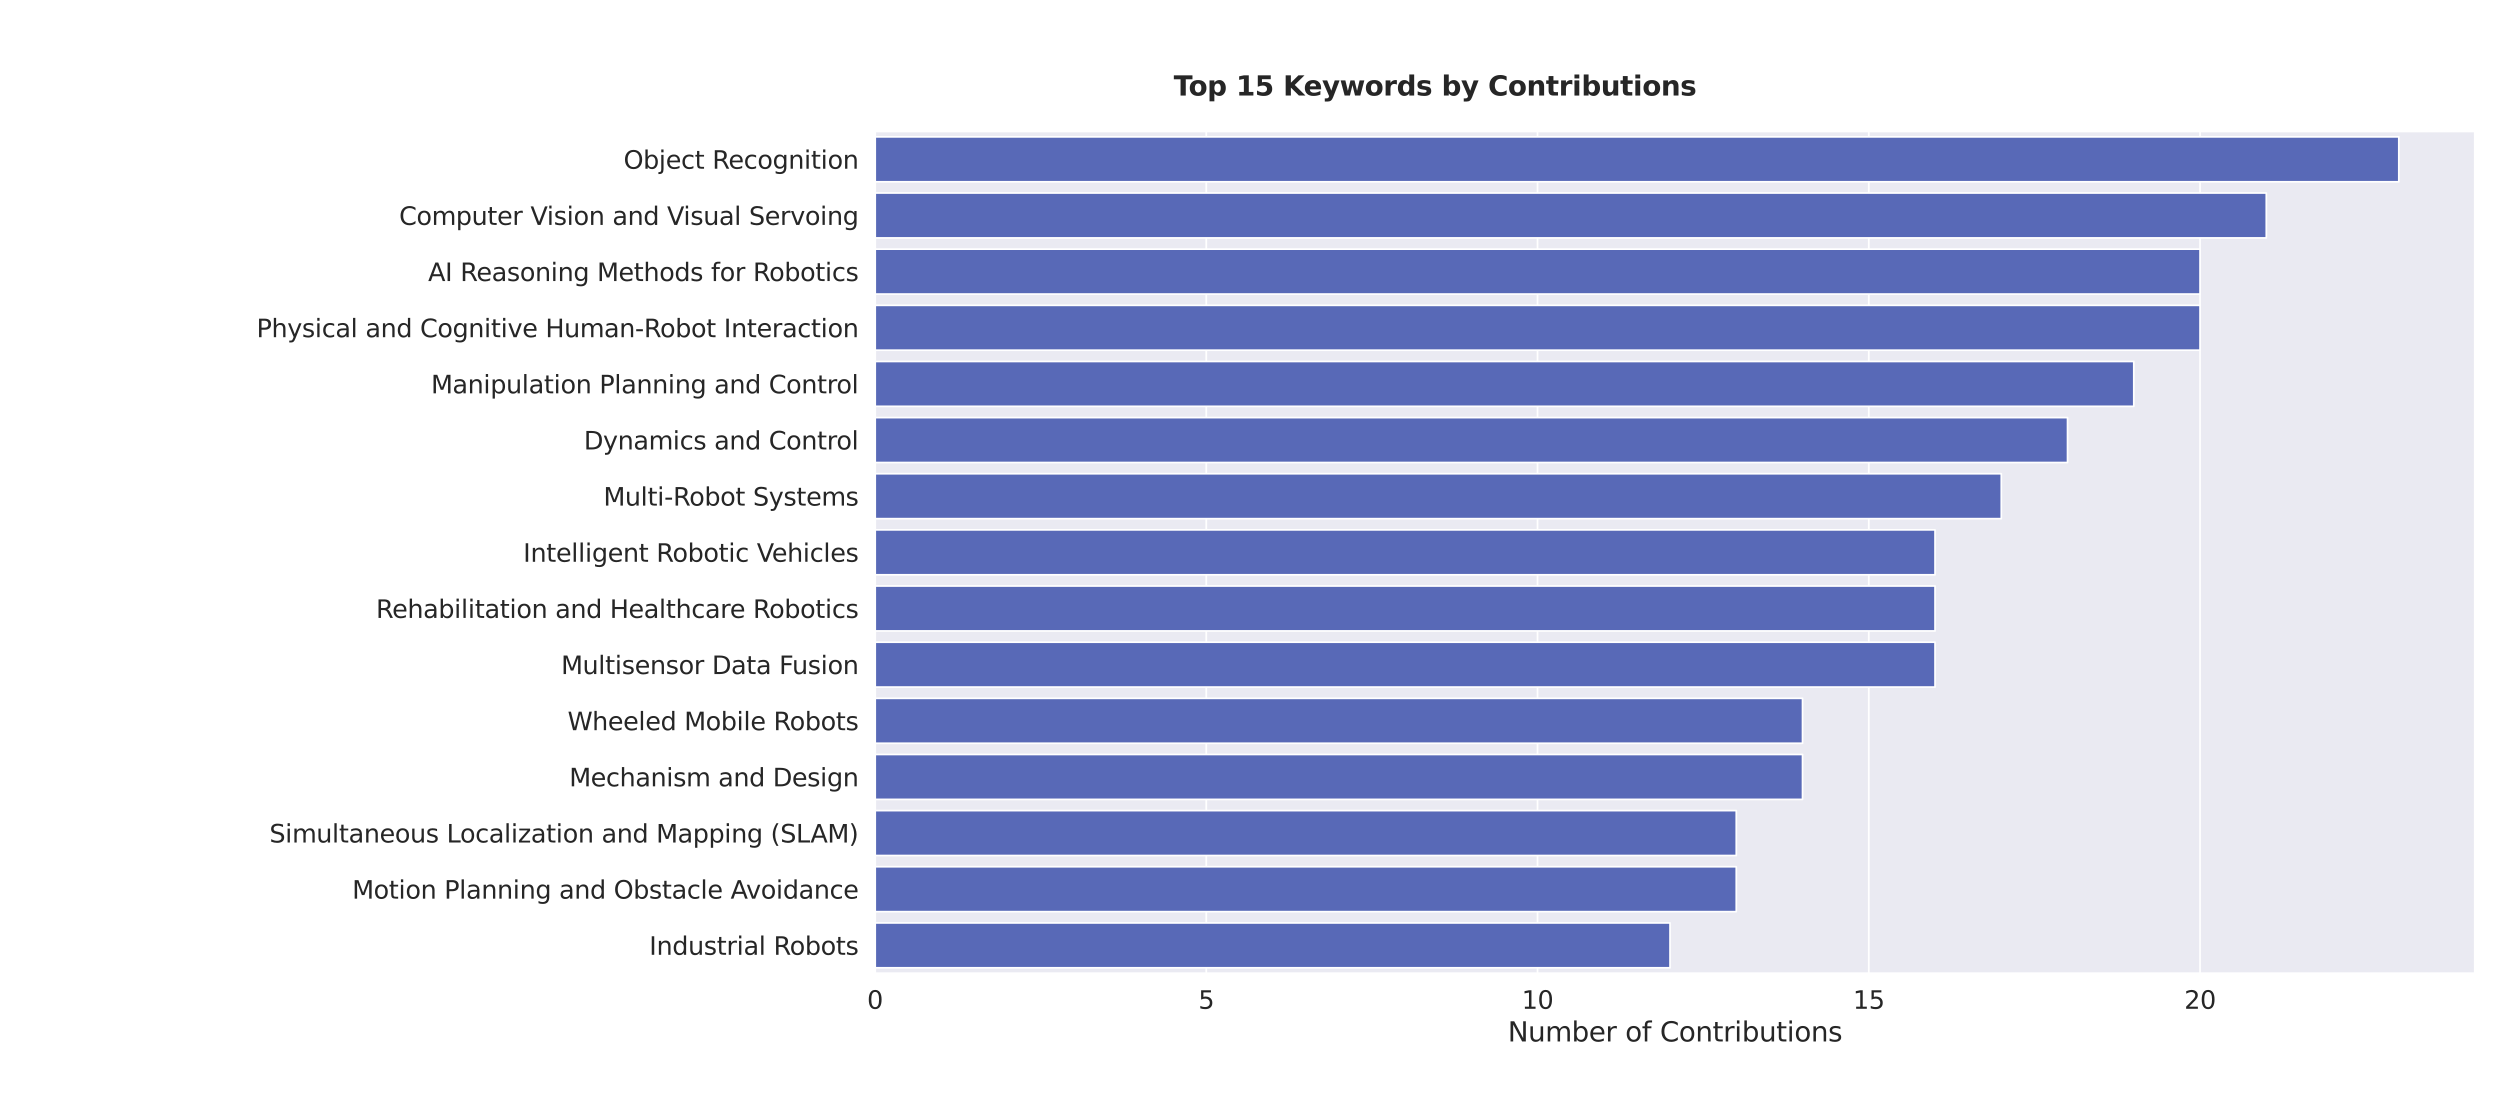 <?xml version="1.0" encoding="utf-8" standalone="no"?>
<!DOCTYPE svg PUBLIC "-//W3C//DTD SVG 1.1//EN"
  "http://www.w3.org/Graphics/SVG/1.1/DTD/svg11.dtd">
<svg xmlns:xlink="http://www.w3.org/1999/xlink" width="1440pt" height="630pt" viewBox="0 0 1440 630" xmlns="http://www.w3.org/2000/svg" version="1.1">
 <defs>
  <style type="text/css">*{stroke-linejoin: round; stroke-linecap: butt}</style>
 </defs>
 <g id="figure_1">
  <g id="patch_1">
   <path d="M 0 630 
L 1440 630 
L 1440 0 
L 0 0 
z
" style="fill: #ffffff"/>
  </g>
  <g id="axes_1">
   <g id="patch_2">
    <path d="M 504 560.7 
L 1425.6 560.7 
L 1425.6 75.6 
L 504 75.6 
z
" style="fill: #eaeaf2"/>
   </g>
   <g id="matplotlib.axis_1">
    <g id="xtick_1">
     <g id="line2d_1">
      <path d="M 504 560.7 
L 504 75.6 
" clip-path="url(#pf24ef006dd)" style="fill: none; stroke: #ffffff; stroke-linecap: round"/>
     </g>
     <g id="text_1">
      <!-- 0 -->
      <g style="fill: #262626" transform="translate(499.451 581.066) scale(0.143 -0.143)">
       <defs>
        <path id="DejaVuSans-30" d="M 2034 4250 
Q 1547 4250 1301 3770 
Q 1056 3291 1056 2328 
Q 1056 1369 1301 889 
Q 1547 409 2034 409 
Q 2525 409 2770 889 
Q 3016 1369 3016 2328 
Q 3016 3291 2770 3770 
Q 2525 4250 2034 4250 
z
M 2034 4750 
Q 2819 4750 3233 4129 
Q 3647 3509 3647 2328 
Q 3647 1150 3233 529 
Q 2819 -91 2034 -91 
Q 1250 -91 836 529 
Q 422 1150 422 2328 
Q 422 3509 836 4129 
Q 1250 4750 2034 4750 
z
" transform="scale(0.016)"/>
       </defs>
       <use xlink:href="#DejaVuSans-30"/>
      </g>
     </g>
    </g>
    <g id="xtick_2">
     <g id="line2d_2">
      <path d="M 694.807 560.7 
L 694.807 75.6 
" clip-path="url(#pf24ef006dd)" style="fill: none; stroke: #ffffff; stroke-linecap: round"/>
     </g>
     <g id="text_2">
      <!-- 5 -->
      <g style="fill: #262626" transform="translate(690.258 581.066) scale(0.143 -0.143)">
       <defs>
        <path id="DejaVuSans-35" d="M 691 4666 
L 3169 4666 
L 3169 4134 
L 1269 4134 
L 1269 2991 
Q 1406 3038 1543 3061 
Q 1681 3084 1819 3084 
Q 2600 3084 3056 2656 
Q 3513 2228 3513 1497 
Q 3513 744 3044 326 
Q 2575 -91 1722 -91 
Q 1428 -91 1123 -41 
Q 819 9 494 109 
L 494 744 
Q 775 591 1075 516 
Q 1375 441 1709 441 
Q 2250 441 2565 725 
Q 2881 1009 2881 1497 
Q 2881 1984 2565 2268 
Q 2250 2553 1709 2553 
Q 1456 2553 1204 2497 
Q 953 2441 691 2322 
L 691 4666 
z
" transform="scale(0.016)"/>
       </defs>
       <use xlink:href="#DejaVuSans-35"/>
      </g>
     </g>
    </g>
    <g id="xtick_3">
     <g id="line2d_3">
      <path d="M 885.615 560.7 
L 885.615 75.6 
" clip-path="url(#pf24ef006dd)" style="fill: none; stroke: #ffffff; stroke-linecap: round"/>
     </g>
     <g id="text_3">
      <!-- 10 -->
      <g style="fill: #262626" transform="translate(876.517 581.066) scale(0.143 -0.143)">
       <defs>
        <path id="DejaVuSans-31" d="M 794 531 
L 1825 531 
L 1825 4091 
L 703 3866 
L 703 4441 
L 1819 4666 
L 2450 4666 
L 2450 531 
L 3481 531 
L 3481 0 
L 794 0 
L 794 531 
z
" transform="scale(0.016)"/>
       </defs>
       <use xlink:href="#DejaVuSans-31"/>
       <use xlink:href="#DejaVuSans-30" x="63.623"/>
      </g>
     </g>
    </g>
    <g id="xtick_4">
     <g id="line2d_4">
      <path d="M 1076.422 560.7 
L 1076.422 75.6 
" clip-path="url(#pf24ef006dd)" style="fill: none; stroke: #ffffff; stroke-linecap: round"/>
     </g>
     <g id="text_4">
      <!-- 15 -->
      <g style="fill: #262626" transform="translate(1067.324 581.066) scale(0.143 -0.143)">
       <use xlink:href="#DejaVuSans-31"/>
       <use xlink:href="#DejaVuSans-35" x="63.623"/>
      </g>
     </g>
    </g>
    <g id="xtick_5">
     <g id="line2d_5">
      <path d="M 1267.23 560.7 
L 1267.23 75.6 
" clip-path="url(#pf24ef006dd)" style="fill: none; stroke: #ffffff; stroke-linecap: round"/>
     </g>
     <g id="text_5">
      <!-- 20 -->
      <g style="fill: #262626" transform="translate(1258.131 581.066) scale(0.143 -0.143)">
       <defs>
        <path id="DejaVuSans-32" d="M 1228 531 
L 3431 531 
L 3431 0 
L 469 0 
L 469 531 
Q 828 903 1448 1529 
Q 2069 2156 2228 2338 
Q 2531 2678 2651 2914 
Q 2772 3150 2772 3378 
Q 2772 3750 2511 3984 
Q 2250 4219 1831 4219 
Q 1534 4219 1204 4116 
Q 875 4013 500 3803 
L 500 4441 
Q 881 4594 1212 4672 
Q 1544 4750 1819 4750 
Q 2544 4750 2975 4387 
Q 3406 4025 3406 3419 
Q 3406 3131 3298 2873 
Q 3191 2616 2906 2266 
Q 2828 2175 2409 1742 
Q 1991 1309 1228 531 
z
" transform="scale(0.016)"/>
       </defs>
       <use xlink:href="#DejaVuSans-32"/>
       <use xlink:href="#DejaVuSans-30" x="63.623"/>
      </g>
     </g>
    </g>
    <g id="text_6">
     <!-- Number of Contributions -->
     <g style="fill: #262626" transform="translate(868.497 599.893) scale(0.156 -0.156)">
      <defs>
       <path id="DejaVuSans-4e" d="M 628 4666 
L 1478 4666 
L 3547 763 
L 3547 4666 
L 4159 4666 
L 4159 0 
L 3309 0 
L 1241 3903 
L 1241 0 
L 628 0 
L 628 4666 
z
" transform="scale(0.016)"/>
       <path id="DejaVuSans-75" d="M 544 1381 
L 544 3500 
L 1119 3500 
L 1119 1403 
Q 1119 906 1312 657 
Q 1506 409 1894 409 
Q 2359 409 2629 706 
Q 2900 1003 2900 1516 
L 2900 3500 
L 3475 3500 
L 3475 0 
L 2900 0 
L 2900 538 
Q 2691 219 2414 64 
Q 2138 -91 1772 -91 
Q 1169 -91 856 284 
Q 544 659 544 1381 
z
M 1991 3584 
L 1991 3584 
z
" transform="scale(0.016)"/>
       <path id="DejaVuSans-6d" d="M 3328 2828 
Q 3544 3216 3844 3400 
Q 4144 3584 4550 3584 
Q 5097 3584 5394 3201 
Q 5691 2819 5691 2113 
L 5691 0 
L 5113 0 
L 5113 2094 
Q 5113 2597 4934 2840 
Q 4756 3084 4391 3084 
Q 3944 3084 3684 2787 
Q 3425 2491 3425 1978 
L 3425 0 
L 2847 0 
L 2847 2094 
Q 2847 2600 2669 2842 
Q 2491 3084 2119 3084 
Q 1678 3084 1418 2786 
Q 1159 2488 1159 1978 
L 1159 0 
L 581 0 
L 581 3500 
L 1159 3500 
L 1159 2956 
Q 1356 3278 1631 3431 
Q 1906 3584 2284 3584 
Q 2666 3584 2933 3390 
Q 3200 3197 3328 2828 
z
" transform="scale(0.016)"/>
       <path id="DejaVuSans-62" d="M 3116 1747 
Q 3116 2381 2855 2742 
Q 2594 3103 2138 3103 
Q 1681 3103 1420 2742 
Q 1159 2381 1159 1747 
Q 1159 1113 1420 752 
Q 1681 391 2138 391 
Q 2594 391 2855 752 
Q 3116 1113 3116 1747 
z
M 1159 2969 
Q 1341 3281 1617 3432 
Q 1894 3584 2278 3584 
Q 2916 3584 3314 3078 
Q 3713 2572 3713 1747 
Q 3713 922 3314 415 
Q 2916 -91 2278 -91 
Q 1894 -91 1617 61 
Q 1341 213 1159 525 
L 1159 0 
L 581 0 
L 581 4863 
L 1159 4863 
L 1159 2969 
z
" transform="scale(0.016)"/>
       <path id="DejaVuSans-65" d="M 3597 1894 
L 3597 1613 
L 953 1613 
Q 991 1019 1311 708 
Q 1631 397 2203 397 
Q 2534 397 2845 478 
Q 3156 559 3463 722 
L 3463 178 
Q 3153 47 2828 -22 
Q 2503 -91 2169 -91 
Q 1331 -91 842 396 
Q 353 884 353 1716 
Q 353 2575 817 3079 
Q 1281 3584 2069 3584 
Q 2775 3584 3186 3129 
Q 3597 2675 3597 1894 
z
M 3022 2063 
Q 3016 2534 2758 2815 
Q 2500 3097 2075 3097 
Q 1594 3097 1305 2825 
Q 1016 2553 972 2059 
L 3022 2063 
z
" transform="scale(0.016)"/>
       <path id="DejaVuSans-72" d="M 2631 2963 
Q 2534 3019 2420 3045 
Q 2306 3072 2169 3072 
Q 1681 3072 1420 2755 
Q 1159 2438 1159 1844 
L 1159 0 
L 581 0 
L 581 3500 
L 1159 3500 
L 1159 2956 
Q 1341 3275 1631 3429 
Q 1922 3584 2338 3584 
Q 2397 3584 2469 3576 
Q 2541 3569 2628 3553 
L 2631 2963 
z
" transform="scale(0.016)"/>
       <path id="DejaVuSans-20" transform="scale(0.016)"/>
       <path id="DejaVuSans-6f" d="M 1959 3097 
Q 1497 3097 1228 2736 
Q 959 2375 959 1747 
Q 959 1119 1226 758 
Q 1494 397 1959 397 
Q 2419 397 2687 759 
Q 2956 1122 2956 1747 
Q 2956 2369 2687 2733 
Q 2419 3097 1959 3097 
z
M 1959 3584 
Q 2709 3584 3137 3096 
Q 3566 2609 3566 1747 
Q 3566 888 3137 398 
Q 2709 -91 1959 -91 
Q 1206 -91 779 398 
Q 353 888 353 1747 
Q 353 2609 779 3096 
Q 1206 3584 1959 3584 
z
" transform="scale(0.016)"/>
       <path id="DejaVuSans-66" d="M 2375 4863 
L 2375 4384 
L 1825 4384 
Q 1516 4384 1395 4259 
Q 1275 4134 1275 3809 
L 1275 3500 
L 2222 3500 
L 2222 3053 
L 1275 3053 
L 1275 0 
L 697 0 
L 697 3053 
L 147 3053 
L 147 3500 
L 697 3500 
L 697 3744 
Q 697 4328 969 4595 
Q 1241 4863 1831 4863 
L 2375 4863 
z
" transform="scale(0.016)"/>
       <path id="DejaVuSans-43" d="M 4122 4306 
L 4122 3641 
Q 3803 3938 3442 4084 
Q 3081 4231 2675 4231 
Q 1875 4231 1450 3742 
Q 1025 3253 1025 2328 
Q 1025 1406 1450 917 
Q 1875 428 2675 428 
Q 3081 428 3442 575 
Q 3803 722 4122 1019 
L 4122 359 
Q 3791 134 3420 21 
Q 3050 -91 2638 -91 
Q 1578 -91 968 557 
Q 359 1206 359 2328 
Q 359 3453 968 4101 
Q 1578 4750 2638 4750 
Q 3056 4750 3426 4639 
Q 3797 4528 4122 4306 
z
" transform="scale(0.016)"/>
       <path id="DejaVuSans-6e" d="M 3513 2113 
L 3513 0 
L 2938 0 
L 2938 2094 
Q 2938 2591 2744 2837 
Q 2550 3084 2163 3084 
Q 1697 3084 1428 2787 
Q 1159 2491 1159 1978 
L 1159 0 
L 581 0 
L 581 3500 
L 1159 3500 
L 1159 2956 
Q 1366 3272 1645 3428 
Q 1925 3584 2291 3584 
Q 2894 3584 3203 3211 
Q 3513 2838 3513 2113 
z
" transform="scale(0.016)"/>
       <path id="DejaVuSans-74" d="M 1172 4494 
L 1172 3500 
L 2356 3500 
L 2356 3053 
L 1172 3053 
L 1172 1153 
Q 1172 725 1289 603 
Q 1406 481 1766 481 
L 2356 481 
L 2356 0 
L 1766 0 
Q 1100 0 847 248 
Q 594 497 594 1153 
L 594 3053 
L 172 3053 
L 172 3500 
L 594 3500 
L 594 4494 
L 1172 4494 
z
" transform="scale(0.016)"/>
       <path id="DejaVuSans-69" d="M 603 3500 
L 1178 3500 
L 1178 0 
L 603 0 
L 603 3500 
z
M 603 4863 
L 1178 4863 
L 1178 4134 
L 603 4134 
L 603 4863 
z
" transform="scale(0.016)"/>
       <path id="DejaVuSans-73" d="M 2834 3397 
L 2834 2853 
Q 2591 2978 2328 3040 
Q 2066 3103 1784 3103 
Q 1356 3103 1142 2972 
Q 928 2841 928 2578 
Q 928 2378 1081 2264 
Q 1234 2150 1697 2047 
L 1894 2003 
Q 2506 1872 2764 1633 
Q 3022 1394 3022 966 
Q 3022 478 2636 193 
Q 2250 -91 1575 -91 
Q 1294 -91 989 -36 
Q 684 19 347 128 
L 347 722 
Q 666 556 975 473 
Q 1284 391 1588 391 
Q 1994 391 2212 530 
Q 2431 669 2431 922 
Q 2431 1156 2273 1281 
Q 2116 1406 1581 1522 
L 1381 1569 
Q 847 1681 609 1914 
Q 372 2147 372 2553 
Q 372 3047 722 3315 
Q 1072 3584 1716 3584 
Q 2034 3584 2315 3537 
Q 2597 3491 2834 3397 
z
" transform="scale(0.016)"/>
      </defs>
      <use xlink:href="#DejaVuSans-4e"/>
      <use xlink:href="#DejaVuSans-75" x="74.805"/>
      <use xlink:href="#DejaVuSans-6d" x="138.184"/>
      <use xlink:href="#DejaVuSans-62" x="235.596"/>
      <use xlink:href="#DejaVuSans-65" x="299.072"/>
      <use xlink:href="#DejaVuSans-72" x="360.596"/>
      <use xlink:href="#DejaVuSans-20" x="401.709"/>
      <use xlink:href="#DejaVuSans-6f" x="433.496"/>
      <use xlink:href="#DejaVuSans-66" x="494.678"/>
      <use xlink:href="#DejaVuSans-20" x="529.883"/>
      <use xlink:href="#DejaVuSans-43" x="561.67"/>
      <use xlink:href="#DejaVuSans-6f" x="631.494"/>
      <use xlink:href="#DejaVuSans-6e" x="692.676"/>
      <use xlink:href="#DejaVuSans-74" x="756.055"/>
      <use xlink:href="#DejaVuSans-72" x="795.264"/>
      <use xlink:href="#DejaVuSans-69" x="836.377"/>
      <use xlink:href="#DejaVuSans-62" x="864.16"/>
      <use xlink:href="#DejaVuSans-75" x="927.637"/>
      <use xlink:href="#DejaVuSans-74" x="991.016"/>
      <use xlink:href="#DejaVuSans-69" x="1030.225"/>
      <use xlink:href="#DejaVuSans-6f" x="1058.008"/>
      <use xlink:href="#DejaVuSans-6e" x="1119.189"/>
      <use xlink:href="#DejaVuSans-73" x="1182.568"/>
     </g>
    </g>
   </g>
   <g id="matplotlib.axis_2">
    <g id="ytick_1">
     <g id="text_7">
      <!-- Object Recognition -->
      <g style="fill: #262626" transform="translate(359.171 97.203) scale(0.143 -0.143)">
       <defs>
        <path id="DejaVuSans-4f" d="M 2522 4238 
Q 1834 4238 1429 3725 
Q 1025 3213 1025 2328 
Q 1025 1447 1429 934 
Q 1834 422 2522 422 
Q 3209 422 3611 934 
Q 4013 1447 4013 2328 
Q 4013 3213 3611 3725 
Q 3209 4238 2522 4238 
z
M 2522 4750 
Q 3503 4750 4090 4092 
Q 4678 3434 4678 2328 
Q 4678 1225 4090 567 
Q 3503 -91 2522 -91 
Q 1538 -91 948 565 
Q 359 1222 359 2328 
Q 359 3434 948 4092 
Q 1538 4750 2522 4750 
z
" transform="scale(0.016)"/>
        <path id="DejaVuSans-6a" d="M 603 3500 
L 1178 3500 
L 1178 -63 
Q 1178 -731 923 -1031 
Q 669 -1331 103 -1331 
L -116 -1331 
L -116 -844 
L 38 -844 
Q 366 -844 484 -692 
Q 603 -541 603 -63 
L 603 3500 
z
M 603 4863 
L 1178 4863 
L 1178 4134 
L 603 4134 
L 603 4863 
z
" transform="scale(0.016)"/>
        <path id="DejaVuSans-63" d="M 3122 3366 
L 3122 2828 
Q 2878 2963 2633 3030 
Q 2388 3097 2138 3097 
Q 1578 3097 1268 2742 
Q 959 2388 959 1747 
Q 959 1106 1268 751 
Q 1578 397 2138 397 
Q 2388 397 2633 464 
Q 2878 531 3122 666 
L 3122 134 
Q 2881 22 2623 -34 
Q 2366 -91 2075 -91 
Q 1284 -91 818 406 
Q 353 903 353 1747 
Q 353 2603 823 3093 
Q 1294 3584 2113 3584 
Q 2378 3584 2631 3529 
Q 2884 3475 3122 3366 
z
" transform="scale(0.016)"/>
        <path id="DejaVuSans-52" d="M 2841 2188 
Q 3044 2119 3236 1894 
Q 3428 1669 3622 1275 
L 4263 0 
L 3584 0 
L 2988 1197 
Q 2756 1666 2539 1819 
Q 2322 1972 1947 1972 
L 1259 1972 
L 1259 0 
L 628 0 
L 628 4666 
L 2053 4666 
Q 2853 4666 3247 4331 
Q 3641 3997 3641 3322 
Q 3641 2881 3436 2590 
Q 3231 2300 2841 2188 
z
M 1259 4147 
L 1259 2491 
L 2053 2491 
Q 2509 2491 2742 2702 
Q 2975 2913 2975 3322 
Q 2975 3731 2742 3939 
Q 2509 4147 2053 4147 
L 1259 4147 
z
" transform="scale(0.016)"/>
        <path id="DejaVuSans-67" d="M 2906 1791 
Q 2906 2416 2648 2759 
Q 2391 3103 1925 3103 
Q 1463 3103 1205 2759 
Q 947 2416 947 1791 
Q 947 1169 1205 825 
Q 1463 481 1925 481 
Q 2391 481 2648 825 
Q 2906 1169 2906 1791 
z
M 3481 434 
Q 3481 -459 3084 -895 
Q 2688 -1331 1869 -1331 
Q 1566 -1331 1297 -1286 
Q 1028 -1241 775 -1147 
L 775 -588 
Q 1028 -725 1275 -790 
Q 1522 -856 1778 -856 
Q 2344 -856 2625 -561 
Q 2906 -266 2906 331 
L 2906 616 
Q 2728 306 2450 153 
Q 2172 0 1784 0 
Q 1141 0 747 490 
Q 353 981 353 1791 
Q 353 2603 747 3093 
Q 1141 3584 1784 3584 
Q 2172 3584 2450 3431 
Q 2728 3278 2906 2969 
L 2906 3500 
L 3481 3500 
L 3481 434 
z
" transform="scale(0.016)"/>
       </defs>
       <use xlink:href="#DejaVuSans-4f"/>
       <use xlink:href="#DejaVuSans-62" x="78.711"/>
       <use xlink:href="#DejaVuSans-6a" x="142.188"/>
       <use xlink:href="#DejaVuSans-65" x="169.971"/>
       <use xlink:href="#DejaVuSans-63" x="231.494"/>
       <use xlink:href="#DejaVuSans-74" x="286.475"/>
       <use xlink:href="#DejaVuSans-20" x="325.684"/>
       <use xlink:href="#DejaVuSans-52" x="357.471"/>
       <use xlink:href="#DejaVuSans-65" x="422.453"/>
       <use xlink:href="#DejaVuSans-63" x="483.977"/>
       <use xlink:href="#DejaVuSans-6f" x="538.957"/>
       <use xlink:href="#DejaVuSans-67" x="600.139"/>
       <use xlink:href="#DejaVuSans-6e" x="663.615"/>
       <use xlink:href="#DejaVuSans-69" x="726.994"/>
       <use xlink:href="#DejaVuSans-74" x="754.777"/>
       <use xlink:href="#DejaVuSans-69" x="793.986"/>
       <use xlink:href="#DejaVuSans-6f" x="821.77"/>
       <use xlink:href="#DejaVuSans-6e" x="882.951"/>
      </g>
     </g>
    </g>
    <g id="ytick_2">
     <g id="text_8">
      <!-- Computer Vision and Visual Servoing -->
      <g style="fill: #262626" transform="translate(229.896 129.543) scale(0.143 -0.143)">
       <defs>
        <path id="DejaVuSans-70" d="M 1159 525 
L 1159 -1331 
L 581 -1331 
L 581 3500 
L 1159 3500 
L 1159 2969 
Q 1341 3281 1617 3432 
Q 1894 3584 2278 3584 
Q 2916 3584 3314 3078 
Q 3713 2572 3713 1747 
Q 3713 922 3314 415 
Q 2916 -91 2278 -91 
Q 1894 -91 1617 61 
Q 1341 213 1159 525 
z
M 3116 1747 
Q 3116 2381 2855 2742 
Q 2594 3103 2138 3103 
Q 1681 3103 1420 2742 
Q 1159 2381 1159 1747 
Q 1159 1113 1420 752 
Q 1681 391 2138 391 
Q 2594 391 2855 752 
Q 3116 1113 3116 1747 
z
" transform="scale(0.016)"/>
        <path id="DejaVuSans-56" d="M 1831 0 
L 50 4666 
L 709 4666 
L 2188 738 
L 3669 4666 
L 4325 4666 
L 2547 0 
L 1831 0 
z
" transform="scale(0.016)"/>
        <path id="DejaVuSans-61" d="M 2194 1759 
Q 1497 1759 1228 1600 
Q 959 1441 959 1056 
Q 959 750 1161 570 
Q 1363 391 1709 391 
Q 2188 391 2477 730 
Q 2766 1069 2766 1631 
L 2766 1759 
L 2194 1759 
z
M 3341 1997 
L 3341 0 
L 2766 0 
L 2766 531 
Q 2569 213 2275 61 
Q 1981 -91 1556 -91 
Q 1019 -91 701 211 
Q 384 513 384 1019 
Q 384 1609 779 1909 
Q 1175 2209 1959 2209 
L 2766 2209 
L 2766 2266 
Q 2766 2663 2505 2880 
Q 2244 3097 1772 3097 
Q 1472 3097 1187 3025 
Q 903 2953 641 2809 
L 641 3341 
Q 956 3463 1253 3523 
Q 1550 3584 1831 3584 
Q 2591 3584 2966 3190 
Q 3341 2797 3341 1997 
z
" transform="scale(0.016)"/>
        <path id="DejaVuSans-64" d="M 2906 2969 
L 2906 4863 
L 3481 4863 
L 3481 0 
L 2906 0 
L 2906 525 
Q 2725 213 2448 61 
Q 2172 -91 1784 -91 
Q 1150 -91 751 415 
Q 353 922 353 1747 
Q 353 2572 751 3078 
Q 1150 3584 1784 3584 
Q 2172 3584 2448 3432 
Q 2725 3281 2906 2969 
z
M 947 1747 
Q 947 1113 1208 752 
Q 1469 391 1925 391 
Q 2381 391 2643 752 
Q 2906 1113 2906 1747 
Q 2906 2381 2643 2742 
Q 2381 3103 1925 3103 
Q 1469 3103 1208 2742 
Q 947 2381 947 1747 
z
" transform="scale(0.016)"/>
        <path id="DejaVuSans-6c" d="M 603 4863 
L 1178 4863 
L 1178 0 
L 603 0 
L 603 4863 
z
" transform="scale(0.016)"/>
        <path id="DejaVuSans-53" d="M 3425 4513 
L 3425 3897 
Q 3066 4069 2747 4153 
Q 2428 4238 2131 4238 
Q 1616 4238 1336 4038 
Q 1056 3838 1056 3469 
Q 1056 3159 1242 3001 
Q 1428 2844 1947 2747 
L 2328 2669 
Q 3034 2534 3370 2195 
Q 3706 1856 3706 1288 
Q 3706 609 3251 259 
Q 2797 -91 1919 -91 
Q 1588 -91 1214 -16 
Q 841 59 441 206 
L 441 856 
Q 825 641 1194 531 
Q 1563 422 1919 422 
Q 2459 422 2753 634 
Q 3047 847 3047 1241 
Q 3047 1584 2836 1778 
Q 2625 1972 2144 2069 
L 1759 2144 
Q 1053 2284 737 2584 
Q 422 2884 422 3419 
Q 422 4038 858 4394 
Q 1294 4750 2059 4750 
Q 2388 4750 2728 4690 
Q 3069 4631 3425 4513 
z
" transform="scale(0.016)"/>
        <path id="DejaVuSans-76" d="M 191 3500 
L 800 3500 
L 1894 563 
L 2988 3500 
L 3597 3500 
L 2284 0 
L 1503 0 
L 191 3500 
z
" transform="scale(0.016)"/>
       </defs>
       <use xlink:href="#DejaVuSans-43"/>
       <use xlink:href="#DejaVuSans-6f" x="69.824"/>
       <use xlink:href="#DejaVuSans-6d" x="131.006"/>
       <use xlink:href="#DejaVuSans-70" x="228.418"/>
       <use xlink:href="#DejaVuSans-75" x="291.895"/>
       <use xlink:href="#DejaVuSans-74" x="355.273"/>
       <use xlink:href="#DejaVuSans-65" x="394.482"/>
       <use xlink:href="#DejaVuSans-72" x="456.006"/>
       <use xlink:href="#DejaVuSans-20" x="497.119"/>
       <use xlink:href="#DejaVuSans-56" x="528.906"/>
       <use xlink:href="#DejaVuSans-69" x="595.064"/>
       <use xlink:href="#DejaVuSans-73" x="622.848"/>
       <use xlink:href="#DejaVuSans-69" x="674.947"/>
       <use xlink:href="#DejaVuSans-6f" x="702.73"/>
       <use xlink:href="#DejaVuSans-6e" x="763.912"/>
       <use xlink:href="#DejaVuSans-20" x="827.291"/>
       <use xlink:href="#DejaVuSans-61" x="859.078"/>
       <use xlink:href="#DejaVuSans-6e" x="920.357"/>
       <use xlink:href="#DejaVuSans-64" x="983.736"/>
       <use xlink:href="#DejaVuSans-20" x="1047.213"/>
       <use xlink:href="#DejaVuSans-56" x="1079"/>
       <use xlink:href="#DejaVuSans-69" x="1145.158"/>
       <use xlink:href="#DejaVuSans-73" x="1172.941"/>
       <use xlink:href="#DejaVuSans-75" x="1225.041"/>
       <use xlink:href="#DejaVuSans-61" x="1288.42"/>
       <use xlink:href="#DejaVuSans-6c" x="1349.699"/>
       <use xlink:href="#DejaVuSans-20" x="1377.482"/>
       <use xlink:href="#DejaVuSans-53" x="1409.27"/>
       <use xlink:href="#DejaVuSans-65" x="1472.746"/>
       <use xlink:href="#DejaVuSans-72" x="1534.27"/>
       <use xlink:href="#DejaVuSans-76" x="1575.383"/>
       <use xlink:href="#DejaVuSans-6f" x="1634.562"/>
       <use xlink:href="#DejaVuSans-69" x="1695.744"/>
       <use xlink:href="#DejaVuSans-6e" x="1723.527"/>
       <use xlink:href="#DejaVuSans-67" x="1786.906"/>
      </g>
     </g>
    </g>
    <g id="ytick_3">
     <g id="text_9">
      <!-- AI Reasoning Methods for Robotics -->
      <g style="fill: #262626" transform="translate(246.583 161.883) scale(0.143 -0.143)">
       <defs>
        <path id="DejaVuSans-41" d="M 2188 4044 
L 1331 1722 
L 3047 1722 
L 2188 4044 
z
M 1831 4666 
L 2547 4666 
L 4325 0 
L 3669 0 
L 3244 1197 
L 1141 1197 
L 716 0 
L 50 0 
L 1831 4666 
z
" transform="scale(0.016)"/>
        <path id="DejaVuSans-49" d="M 628 4666 
L 1259 4666 
L 1259 0 
L 628 0 
L 628 4666 
z
" transform="scale(0.016)"/>
        <path id="DejaVuSans-4d" d="M 628 4666 
L 1569 4666 
L 2759 1491 
L 3956 4666 
L 4897 4666 
L 4897 0 
L 4281 0 
L 4281 4097 
L 3078 897 
L 2444 897 
L 1241 4097 
L 1241 0 
L 628 0 
L 628 4666 
z
" transform="scale(0.016)"/>
        <path id="DejaVuSans-68" d="M 3513 2113 
L 3513 0 
L 2938 0 
L 2938 2094 
Q 2938 2591 2744 2837 
Q 2550 3084 2163 3084 
Q 1697 3084 1428 2787 
Q 1159 2491 1159 1978 
L 1159 0 
L 581 0 
L 581 4863 
L 1159 4863 
L 1159 2956 
Q 1366 3272 1645 3428 
Q 1925 3584 2291 3584 
Q 2894 3584 3203 3211 
Q 3513 2838 3513 2113 
z
" transform="scale(0.016)"/>
       </defs>
       <use xlink:href="#DejaVuSans-41"/>
       <use xlink:href="#DejaVuSans-49" x="68.408"/>
       <use xlink:href="#DejaVuSans-20" x="97.9"/>
       <use xlink:href="#DejaVuSans-52" x="129.688"/>
       <use xlink:href="#DejaVuSans-65" x="194.67"/>
       <use xlink:href="#DejaVuSans-61" x="256.193"/>
       <use xlink:href="#DejaVuSans-73" x="317.473"/>
       <use xlink:href="#DejaVuSans-6f" x="369.572"/>
       <use xlink:href="#DejaVuSans-6e" x="430.754"/>
       <use xlink:href="#DejaVuSans-69" x="494.133"/>
       <use xlink:href="#DejaVuSans-6e" x="521.916"/>
       <use xlink:href="#DejaVuSans-67" x="585.295"/>
       <use xlink:href="#DejaVuSans-20" x="648.771"/>
       <use xlink:href="#DejaVuSans-4d" x="680.559"/>
       <use xlink:href="#DejaVuSans-65" x="766.838"/>
       <use xlink:href="#DejaVuSans-74" x="828.361"/>
       <use xlink:href="#DejaVuSans-68" x="867.57"/>
       <use xlink:href="#DejaVuSans-6f" x="930.949"/>
       <use xlink:href="#DejaVuSans-64" x="992.131"/>
       <use xlink:href="#DejaVuSans-73" x="1055.607"/>
       <use xlink:href="#DejaVuSans-20" x="1107.707"/>
       <use xlink:href="#DejaVuSans-66" x="1139.494"/>
       <use xlink:href="#DejaVuSans-6f" x="1174.699"/>
       <use xlink:href="#DejaVuSans-72" x="1235.881"/>
       <use xlink:href="#DejaVuSans-20" x="1276.994"/>
       <use xlink:href="#DejaVuSans-52" x="1308.781"/>
       <use xlink:href="#DejaVuSans-6f" x="1373.764"/>
       <use xlink:href="#DejaVuSans-62" x="1434.945"/>
       <use xlink:href="#DejaVuSans-6f" x="1498.422"/>
       <use xlink:href="#DejaVuSans-74" x="1559.604"/>
       <use xlink:href="#DejaVuSans-69" x="1598.812"/>
       <use xlink:href="#DejaVuSans-63" x="1626.596"/>
       <use xlink:href="#DejaVuSans-73" x="1681.576"/>
      </g>
     </g>
    </g>
    <g id="ytick_4">
     <g id="text_10">
      <!-- Physical and Cognitive Human-Robot Interaction -->
      <g style="fill: #262626" transform="translate(147.767 194.223) scale(0.143 -0.143)">
       <defs>
        <path id="DejaVuSans-50" d="M 1259 4147 
L 1259 2394 
L 2053 2394 
Q 2494 2394 2734 2622 
Q 2975 2850 2975 3272 
Q 2975 3691 2734 3919 
Q 2494 4147 2053 4147 
L 1259 4147 
z
M 628 4666 
L 2053 4666 
Q 2838 4666 3239 4311 
Q 3641 3956 3641 3272 
Q 3641 2581 3239 2228 
Q 2838 1875 2053 1875 
L 1259 1875 
L 1259 0 
L 628 0 
L 628 4666 
z
" transform="scale(0.016)"/>
        <path id="DejaVuSans-79" d="M 2059 -325 
Q 1816 -950 1584 -1140 
Q 1353 -1331 966 -1331 
L 506 -1331 
L 506 -850 
L 844 -850 
Q 1081 -850 1212 -737 
Q 1344 -625 1503 -206 
L 1606 56 
L 191 3500 
L 800 3500 
L 1894 763 
L 2988 3500 
L 3597 3500 
L 2059 -325 
z
" transform="scale(0.016)"/>
        <path id="DejaVuSans-48" d="M 628 4666 
L 1259 4666 
L 1259 2753 
L 3553 2753 
L 3553 4666 
L 4184 4666 
L 4184 0 
L 3553 0 
L 3553 2222 
L 1259 2222 
L 1259 0 
L 628 0 
L 628 4666 
z
" transform="scale(0.016)"/>
        <path id="DejaVuSans-2d" d="M 313 2009 
L 1997 2009 
L 1997 1497 
L 313 1497 
L 313 2009 
z
" transform="scale(0.016)"/>
       </defs>
       <use xlink:href="#DejaVuSans-50"/>
       <use xlink:href="#DejaVuSans-68" x="60.303"/>
       <use xlink:href="#DejaVuSans-79" x="123.682"/>
       <use xlink:href="#DejaVuSans-73" x="182.861"/>
       <use xlink:href="#DejaVuSans-69" x="234.961"/>
       <use xlink:href="#DejaVuSans-63" x="262.744"/>
       <use xlink:href="#DejaVuSans-61" x="317.725"/>
       <use xlink:href="#DejaVuSans-6c" x="379.004"/>
       <use xlink:href="#DejaVuSans-20" x="406.787"/>
       <use xlink:href="#DejaVuSans-61" x="438.574"/>
       <use xlink:href="#DejaVuSans-6e" x="499.854"/>
       <use xlink:href="#DejaVuSans-64" x="563.232"/>
       <use xlink:href="#DejaVuSans-20" x="626.709"/>
       <use xlink:href="#DejaVuSans-43" x="658.496"/>
       <use xlink:href="#DejaVuSans-6f" x="728.32"/>
       <use xlink:href="#DejaVuSans-67" x="789.502"/>
       <use xlink:href="#DejaVuSans-6e" x="852.979"/>
       <use xlink:href="#DejaVuSans-69" x="916.357"/>
       <use xlink:href="#DejaVuSans-74" x="944.141"/>
       <use xlink:href="#DejaVuSans-69" x="983.35"/>
       <use xlink:href="#DejaVuSans-76" x="1011.133"/>
       <use xlink:href="#DejaVuSans-65" x="1070.312"/>
       <use xlink:href="#DejaVuSans-20" x="1131.836"/>
       <use xlink:href="#DejaVuSans-48" x="1163.623"/>
       <use xlink:href="#DejaVuSans-75" x="1238.818"/>
       <use xlink:href="#DejaVuSans-6d" x="1302.197"/>
       <use xlink:href="#DejaVuSans-61" x="1399.609"/>
       <use xlink:href="#DejaVuSans-6e" x="1460.889"/>
       <use xlink:href="#DejaVuSans-2d" x="1524.268"/>
       <use xlink:href="#DejaVuSans-52" x="1560.352"/>
       <use xlink:href="#DejaVuSans-6f" x="1625.334"/>
       <use xlink:href="#DejaVuSans-62" x="1686.516"/>
       <use xlink:href="#DejaVuSans-6f" x="1749.992"/>
       <use xlink:href="#DejaVuSans-74" x="1811.174"/>
       <use xlink:href="#DejaVuSans-20" x="1850.383"/>
       <use xlink:href="#DejaVuSans-49" x="1882.17"/>
       <use xlink:href="#DejaVuSans-6e" x="1911.662"/>
       <use xlink:href="#DejaVuSans-74" x="1975.041"/>
       <use xlink:href="#DejaVuSans-65" x="2014.25"/>
       <use xlink:href="#DejaVuSans-72" x="2075.773"/>
       <use xlink:href="#DejaVuSans-61" x="2116.887"/>
       <use xlink:href="#DejaVuSans-63" x="2178.166"/>
       <use xlink:href="#DejaVuSans-74" x="2233.146"/>
       <use xlink:href="#DejaVuSans-69" x="2272.355"/>
       <use xlink:href="#DejaVuSans-6f" x="2300.139"/>
       <use xlink:href="#DejaVuSans-6e" x="2361.32"/>
      </g>
     </g>
    </g>
    <g id="ytick_5">
     <g id="text_11">
      <!-- Manipulation Planning and Control -->
      <g style="fill: #262626" transform="translate(248.276 226.563) scale(0.143 -0.143)">
       <use xlink:href="#DejaVuSans-4d"/>
       <use xlink:href="#DejaVuSans-61" x="86.279"/>
       <use xlink:href="#DejaVuSans-6e" x="147.559"/>
       <use xlink:href="#DejaVuSans-69" x="210.938"/>
       <use xlink:href="#DejaVuSans-70" x="238.721"/>
       <use xlink:href="#DejaVuSans-75" x="302.197"/>
       <use xlink:href="#DejaVuSans-6c" x="365.576"/>
       <use xlink:href="#DejaVuSans-61" x="393.359"/>
       <use xlink:href="#DejaVuSans-74" x="454.639"/>
       <use xlink:href="#DejaVuSans-69" x="493.848"/>
       <use xlink:href="#DejaVuSans-6f" x="521.631"/>
       <use xlink:href="#DejaVuSans-6e" x="582.812"/>
       <use xlink:href="#DejaVuSans-20" x="646.191"/>
       <use xlink:href="#DejaVuSans-50" x="677.979"/>
       <use xlink:href="#DejaVuSans-6c" x="738.281"/>
       <use xlink:href="#DejaVuSans-61" x="766.064"/>
       <use xlink:href="#DejaVuSans-6e" x="827.344"/>
       <use xlink:href="#DejaVuSans-6e" x="890.723"/>
       <use xlink:href="#DejaVuSans-69" x="954.102"/>
       <use xlink:href="#DejaVuSans-6e" x="981.885"/>
       <use xlink:href="#DejaVuSans-67" x="1045.264"/>
       <use xlink:href="#DejaVuSans-20" x="1108.74"/>
       <use xlink:href="#DejaVuSans-61" x="1140.527"/>
       <use xlink:href="#DejaVuSans-6e" x="1201.807"/>
       <use xlink:href="#DejaVuSans-64" x="1265.186"/>
       <use xlink:href="#DejaVuSans-20" x="1328.662"/>
       <use xlink:href="#DejaVuSans-43" x="1360.449"/>
       <use xlink:href="#DejaVuSans-6f" x="1430.273"/>
       <use xlink:href="#DejaVuSans-6e" x="1491.455"/>
       <use xlink:href="#DejaVuSans-74" x="1554.834"/>
       <use xlink:href="#DejaVuSans-72" x="1594.043"/>
       <use xlink:href="#DejaVuSans-6f" x="1632.906"/>
       <use xlink:href="#DejaVuSans-6c" x="1694.088"/>
      </g>
     </g>
    </g>
    <g id="ytick_6">
     <g id="text_12">
      <!-- Dynamics and Control -->
      <g style="fill: #262626" transform="translate(336.308 258.903) scale(0.143 -0.143)">
       <defs>
        <path id="DejaVuSans-44" d="M 1259 4147 
L 1259 519 
L 2022 519 
Q 2988 519 3436 956 
Q 3884 1394 3884 2338 
Q 3884 3275 3436 3711 
Q 2988 4147 2022 4147 
L 1259 4147 
z
M 628 4666 
L 1925 4666 
Q 3281 4666 3915 4102 
Q 4550 3538 4550 2338 
Q 4550 1131 3912 565 
Q 3275 0 1925 0 
L 628 0 
L 628 4666 
z
" transform="scale(0.016)"/>
       </defs>
       <use xlink:href="#DejaVuSans-44"/>
       <use xlink:href="#DejaVuSans-79" x="77.002"/>
       <use xlink:href="#DejaVuSans-6e" x="136.182"/>
       <use xlink:href="#DejaVuSans-61" x="199.561"/>
       <use xlink:href="#DejaVuSans-6d" x="260.84"/>
       <use xlink:href="#DejaVuSans-69" x="358.252"/>
       <use xlink:href="#DejaVuSans-63" x="386.035"/>
       <use xlink:href="#DejaVuSans-73" x="441.016"/>
       <use xlink:href="#DejaVuSans-20" x="493.115"/>
       <use xlink:href="#DejaVuSans-61" x="524.902"/>
       <use xlink:href="#DejaVuSans-6e" x="586.182"/>
       <use xlink:href="#DejaVuSans-64" x="649.561"/>
       <use xlink:href="#DejaVuSans-20" x="713.037"/>
       <use xlink:href="#DejaVuSans-43" x="744.824"/>
       <use xlink:href="#DejaVuSans-6f" x="814.648"/>
       <use xlink:href="#DejaVuSans-6e" x="875.83"/>
       <use xlink:href="#DejaVuSans-74" x="939.209"/>
       <use xlink:href="#DejaVuSans-72" x="978.418"/>
       <use xlink:href="#DejaVuSans-6f" x="1017.281"/>
       <use xlink:href="#DejaVuSans-6c" x="1078.463"/>
      </g>
     </g>
    </g>
    <g id="ytick_7">
     <g id="text_13">
      <!-- Multi-Robot Systems -->
      <g style="fill: #262626" transform="translate(347.592 291.243) scale(0.143 -0.143)">
       <use xlink:href="#DejaVuSans-4d"/>
       <use xlink:href="#DejaVuSans-75" x="86.279"/>
       <use xlink:href="#DejaVuSans-6c" x="149.658"/>
       <use xlink:href="#DejaVuSans-74" x="177.441"/>
       <use xlink:href="#DejaVuSans-69" x="216.65"/>
       <use xlink:href="#DejaVuSans-2d" x="244.434"/>
       <use xlink:href="#DejaVuSans-52" x="280.518"/>
       <use xlink:href="#DejaVuSans-6f" x="345.5"/>
       <use xlink:href="#DejaVuSans-62" x="406.682"/>
       <use xlink:href="#DejaVuSans-6f" x="470.158"/>
       <use xlink:href="#DejaVuSans-74" x="531.34"/>
       <use xlink:href="#DejaVuSans-20" x="570.549"/>
       <use xlink:href="#DejaVuSans-53" x="602.336"/>
       <use xlink:href="#DejaVuSans-79" x="665.812"/>
       <use xlink:href="#DejaVuSans-73" x="724.992"/>
       <use xlink:href="#DejaVuSans-74" x="777.092"/>
       <use xlink:href="#DejaVuSans-65" x="816.301"/>
       <use xlink:href="#DejaVuSans-6d" x="877.824"/>
       <use xlink:href="#DejaVuSans-73" x="975.236"/>
      </g>
     </g>
    </g>
    <g id="ytick_8">
     <g id="text_14">
      <!-- Intelligent Robotic Vehicles -->
      <g style="fill: #262626" transform="translate(301.356 323.583) scale(0.143 -0.143)">
       <use xlink:href="#DejaVuSans-49"/>
       <use xlink:href="#DejaVuSans-6e" x="29.492"/>
       <use xlink:href="#DejaVuSans-74" x="92.871"/>
       <use xlink:href="#DejaVuSans-65" x="132.08"/>
       <use xlink:href="#DejaVuSans-6c" x="193.604"/>
       <use xlink:href="#DejaVuSans-6c" x="221.387"/>
       <use xlink:href="#DejaVuSans-69" x="249.17"/>
       <use xlink:href="#DejaVuSans-67" x="276.953"/>
       <use xlink:href="#DejaVuSans-65" x="340.43"/>
       <use xlink:href="#DejaVuSans-6e" x="401.953"/>
       <use xlink:href="#DejaVuSans-74" x="465.332"/>
       <use xlink:href="#DejaVuSans-20" x="504.541"/>
       <use xlink:href="#DejaVuSans-52" x="536.328"/>
       <use xlink:href="#DejaVuSans-6f" x="601.311"/>
       <use xlink:href="#DejaVuSans-62" x="662.492"/>
       <use xlink:href="#DejaVuSans-6f" x="725.969"/>
       <use xlink:href="#DejaVuSans-74" x="787.15"/>
       <use xlink:href="#DejaVuSans-69" x="826.359"/>
       <use xlink:href="#DejaVuSans-63" x="854.143"/>
       <use xlink:href="#DejaVuSans-20" x="909.123"/>
       <use xlink:href="#DejaVuSans-56" x="940.91"/>
       <use xlink:href="#DejaVuSans-65" x="1001.568"/>
       <use xlink:href="#DejaVuSans-68" x="1063.092"/>
       <use xlink:href="#DejaVuSans-69" x="1126.471"/>
       <use xlink:href="#DejaVuSans-63" x="1154.254"/>
       <use xlink:href="#DejaVuSans-6c" x="1209.234"/>
       <use xlink:href="#DejaVuSans-65" x="1237.018"/>
       <use xlink:href="#DejaVuSans-73" x="1298.541"/>
      </g>
     </g>
    </g>
    <g id="ytick_9">
     <g id="text_15">
      <!-- Rehabilitation and Healthcare Robotics -->
      <g style="fill: #262626" transform="translate(216.586 355.923) scale(0.143 -0.143)">
       <use xlink:href="#DejaVuSans-52"/>
       <use xlink:href="#DejaVuSans-65" x="64.982"/>
       <use xlink:href="#DejaVuSans-68" x="126.506"/>
       <use xlink:href="#DejaVuSans-61" x="189.885"/>
       <use xlink:href="#DejaVuSans-62" x="251.164"/>
       <use xlink:href="#DejaVuSans-69" x="314.641"/>
       <use xlink:href="#DejaVuSans-6c" x="342.424"/>
       <use xlink:href="#DejaVuSans-69" x="370.207"/>
       <use xlink:href="#DejaVuSans-74" x="397.99"/>
       <use xlink:href="#DejaVuSans-61" x="437.199"/>
       <use xlink:href="#DejaVuSans-74" x="498.479"/>
       <use xlink:href="#DejaVuSans-69" x="537.688"/>
       <use xlink:href="#DejaVuSans-6f" x="565.471"/>
       <use xlink:href="#DejaVuSans-6e" x="626.652"/>
       <use xlink:href="#DejaVuSans-20" x="690.031"/>
       <use xlink:href="#DejaVuSans-61" x="721.818"/>
       <use xlink:href="#DejaVuSans-6e" x="783.098"/>
       <use xlink:href="#DejaVuSans-64" x="846.477"/>
       <use xlink:href="#DejaVuSans-20" x="909.953"/>
       <use xlink:href="#DejaVuSans-48" x="941.74"/>
       <use xlink:href="#DejaVuSans-65" x="1016.936"/>
       <use xlink:href="#DejaVuSans-61" x="1078.459"/>
       <use xlink:href="#DejaVuSans-6c" x="1139.738"/>
       <use xlink:href="#DejaVuSans-74" x="1167.521"/>
       <use xlink:href="#DejaVuSans-68" x="1206.73"/>
       <use xlink:href="#DejaVuSans-63" x="1270.109"/>
       <use xlink:href="#DejaVuSans-61" x="1325.09"/>
       <use xlink:href="#DejaVuSans-72" x="1386.369"/>
       <use xlink:href="#DejaVuSans-65" x="1425.232"/>
       <use xlink:href="#DejaVuSans-20" x="1486.756"/>
       <use xlink:href="#DejaVuSans-52" x="1518.543"/>
       <use xlink:href="#DejaVuSans-6f" x="1583.525"/>
       <use xlink:href="#DejaVuSans-62" x="1644.707"/>
       <use xlink:href="#DejaVuSans-6f" x="1708.184"/>
       <use xlink:href="#DejaVuSans-74" x="1769.365"/>
       <use xlink:href="#DejaVuSans-69" x="1808.574"/>
       <use xlink:href="#DejaVuSans-63" x="1836.357"/>
       <use xlink:href="#DejaVuSans-73" x="1891.338"/>
      </g>
     </g>
    </g>
    <g id="ytick_10">
     <g id="text_16">
      <!-- Multisensor Data Fusion -->
      <g style="fill: #262626" transform="translate(323.19 388.263) scale(0.143 -0.143)">
       <defs>
        <path id="DejaVuSans-46" d="M 628 4666 
L 3309 4666 
L 3309 4134 
L 1259 4134 
L 1259 2759 
L 3109 2759 
L 3109 2228 
L 1259 2228 
L 1259 0 
L 628 0 
L 628 4666 
z
" transform="scale(0.016)"/>
       </defs>
       <use xlink:href="#DejaVuSans-4d"/>
       <use xlink:href="#DejaVuSans-75" x="86.279"/>
       <use xlink:href="#DejaVuSans-6c" x="149.658"/>
       <use xlink:href="#DejaVuSans-74" x="177.441"/>
       <use xlink:href="#DejaVuSans-69" x="216.65"/>
       <use xlink:href="#DejaVuSans-73" x="244.434"/>
       <use xlink:href="#DejaVuSans-65" x="296.533"/>
       <use xlink:href="#DejaVuSans-6e" x="358.057"/>
       <use xlink:href="#DejaVuSans-73" x="421.436"/>
       <use xlink:href="#DejaVuSans-6f" x="473.535"/>
       <use xlink:href="#DejaVuSans-72" x="534.717"/>
       <use xlink:href="#DejaVuSans-20" x="575.83"/>
       <use xlink:href="#DejaVuSans-44" x="607.617"/>
       <use xlink:href="#DejaVuSans-61" x="684.619"/>
       <use xlink:href="#DejaVuSans-74" x="745.898"/>
       <use xlink:href="#DejaVuSans-61" x="785.107"/>
       <use xlink:href="#DejaVuSans-20" x="846.387"/>
       <use xlink:href="#DejaVuSans-46" x="878.174"/>
       <use xlink:href="#DejaVuSans-75" x="930.193"/>
       <use xlink:href="#DejaVuSans-73" x="993.572"/>
       <use xlink:href="#DejaVuSans-69" x="1045.672"/>
       <use xlink:href="#DejaVuSans-6f" x="1073.455"/>
       <use xlink:href="#DejaVuSans-6e" x="1134.637"/>
      </g>
     </g>
    </g>
    <g id="ytick_11">
     <g id="text_17">
      <!-- Wheeled Mobile Robots -->
      <g style="fill: #262626" transform="translate(326.924 420.603) scale(0.143 -0.143)">
       <defs>
        <path id="DejaVuSans-57" d="M 213 4666 
L 850 4666 
L 1831 722 
L 2809 4666 
L 3519 4666 
L 4500 722 
L 5478 4666 
L 6119 4666 
L 4947 0 
L 4153 0 
L 3169 4050 
L 2175 0 
L 1381 0 
L 213 4666 
z
" transform="scale(0.016)"/>
       </defs>
       <use xlink:href="#DejaVuSans-57"/>
       <use xlink:href="#DejaVuSans-68" x="98.877"/>
       <use xlink:href="#DejaVuSans-65" x="162.256"/>
       <use xlink:href="#DejaVuSans-65" x="223.779"/>
       <use xlink:href="#DejaVuSans-6c" x="285.303"/>
       <use xlink:href="#DejaVuSans-65" x="313.086"/>
       <use xlink:href="#DejaVuSans-64" x="374.609"/>
       <use xlink:href="#DejaVuSans-20" x="438.086"/>
       <use xlink:href="#DejaVuSans-4d" x="469.873"/>
       <use xlink:href="#DejaVuSans-6f" x="556.152"/>
       <use xlink:href="#DejaVuSans-62" x="617.334"/>
       <use xlink:href="#DejaVuSans-69" x="680.811"/>
       <use xlink:href="#DejaVuSans-6c" x="708.594"/>
       <use xlink:href="#DejaVuSans-65" x="736.377"/>
       <use xlink:href="#DejaVuSans-20" x="797.9"/>
       <use xlink:href="#DejaVuSans-52" x="829.688"/>
       <use xlink:href="#DejaVuSans-6f" x="894.67"/>
       <use xlink:href="#DejaVuSans-62" x="955.852"/>
       <use xlink:href="#DejaVuSans-6f" x="1019.328"/>
       <use xlink:href="#DejaVuSans-74" x="1080.51"/>
       <use xlink:href="#DejaVuSans-73" x="1119.719"/>
      </g>
     </g>
    </g>
    <g id="ytick_12">
     <g id="text_18">
      <!-- Mechanism and Design -->
      <g style="fill: #262626" transform="translate(327.894 452.943) scale(0.143 -0.143)">
       <use xlink:href="#DejaVuSans-4d"/>
       <use xlink:href="#DejaVuSans-65" x="86.279"/>
       <use xlink:href="#DejaVuSans-63" x="147.803"/>
       <use xlink:href="#DejaVuSans-68" x="202.783"/>
       <use xlink:href="#DejaVuSans-61" x="266.162"/>
       <use xlink:href="#DejaVuSans-6e" x="327.441"/>
       <use xlink:href="#DejaVuSans-69" x="390.82"/>
       <use xlink:href="#DejaVuSans-73" x="418.604"/>
       <use xlink:href="#DejaVuSans-6d" x="470.703"/>
       <use xlink:href="#DejaVuSans-20" x="568.115"/>
       <use xlink:href="#DejaVuSans-61" x="599.902"/>
       <use xlink:href="#DejaVuSans-6e" x="661.182"/>
       <use xlink:href="#DejaVuSans-64" x="724.561"/>
       <use xlink:href="#DejaVuSans-20" x="788.037"/>
       <use xlink:href="#DejaVuSans-44" x="819.824"/>
       <use xlink:href="#DejaVuSans-65" x="896.826"/>
       <use xlink:href="#DejaVuSans-73" x="958.35"/>
       <use xlink:href="#DejaVuSans-69" x="1010.449"/>
       <use xlink:href="#DejaVuSans-67" x="1038.232"/>
       <use xlink:href="#DejaVuSans-6e" x="1101.709"/>
      </g>
     </g>
    </g>
    <g id="ytick_13">
     <g id="text_19">
      <!-- Simultaneous Localization and Mapping (SLAM) -->
      <g style="fill: #262626" transform="translate(155.192 485.283) scale(0.143 -0.143)">
       <defs>
        <path id="DejaVuSans-4c" d="M 628 4666 
L 1259 4666 
L 1259 531 
L 3531 531 
L 3531 0 
L 628 0 
L 628 4666 
z
" transform="scale(0.016)"/>
        <path id="DejaVuSans-7a" d="M 353 3500 
L 3084 3500 
L 3084 2975 
L 922 459 
L 3084 459 
L 3084 0 
L 275 0 
L 275 525 
L 2438 3041 
L 353 3041 
L 353 3500 
z
" transform="scale(0.016)"/>
        <path id="DejaVuSans-28" d="M 1984 4856 
Q 1566 4138 1362 3434 
Q 1159 2731 1159 2009 
Q 1159 1288 1364 580 
Q 1569 -128 1984 -844 
L 1484 -844 
Q 1016 -109 783 600 
Q 550 1309 550 2009 
Q 550 2706 781 3412 
Q 1013 4119 1484 4856 
L 1984 4856 
z
" transform="scale(0.016)"/>
        <path id="DejaVuSans-29" d="M 513 4856 
L 1013 4856 
Q 1481 4119 1714 3412 
Q 1947 2706 1947 2009 
Q 1947 1309 1714 600 
Q 1481 -109 1013 -844 
L 513 -844 
Q 928 -128 1133 580 
Q 1338 1288 1338 2009 
Q 1338 2731 1133 3434 
Q 928 4138 513 4856 
z
" transform="scale(0.016)"/>
       </defs>
       <use xlink:href="#DejaVuSans-53"/>
       <use xlink:href="#DejaVuSans-69" x="63.477"/>
       <use xlink:href="#DejaVuSans-6d" x="91.26"/>
       <use xlink:href="#DejaVuSans-75" x="188.672"/>
       <use xlink:href="#DejaVuSans-6c" x="252.051"/>
       <use xlink:href="#DejaVuSans-74" x="279.834"/>
       <use xlink:href="#DejaVuSans-61" x="319.043"/>
       <use xlink:href="#DejaVuSans-6e" x="380.322"/>
       <use xlink:href="#DejaVuSans-65" x="443.701"/>
       <use xlink:href="#DejaVuSans-6f" x="505.225"/>
       <use xlink:href="#DejaVuSans-75" x="566.406"/>
       <use xlink:href="#DejaVuSans-73" x="629.785"/>
       <use xlink:href="#DejaVuSans-20" x="681.885"/>
       <use xlink:href="#DejaVuSans-4c" x="713.672"/>
       <use xlink:href="#DejaVuSans-6f" x="767.635"/>
       <use xlink:href="#DejaVuSans-63" x="828.816"/>
       <use xlink:href="#DejaVuSans-61" x="883.797"/>
       <use xlink:href="#DejaVuSans-6c" x="945.076"/>
       <use xlink:href="#DejaVuSans-69" x="972.859"/>
       <use xlink:href="#DejaVuSans-7a" x="1000.643"/>
       <use xlink:href="#DejaVuSans-61" x="1053.133"/>
       <use xlink:href="#DejaVuSans-74" x="1114.412"/>
       <use xlink:href="#DejaVuSans-69" x="1153.621"/>
       <use xlink:href="#DejaVuSans-6f" x="1181.404"/>
       <use xlink:href="#DejaVuSans-6e" x="1242.586"/>
       <use xlink:href="#DejaVuSans-20" x="1305.965"/>
       <use xlink:href="#DejaVuSans-61" x="1337.752"/>
       <use xlink:href="#DejaVuSans-6e" x="1399.031"/>
       <use xlink:href="#DejaVuSans-64" x="1462.41"/>
       <use xlink:href="#DejaVuSans-20" x="1525.887"/>
       <use xlink:href="#DejaVuSans-4d" x="1557.674"/>
       <use xlink:href="#DejaVuSans-61" x="1643.953"/>
       <use xlink:href="#DejaVuSans-70" x="1705.232"/>
       <use xlink:href="#DejaVuSans-70" x="1768.709"/>
       <use xlink:href="#DejaVuSans-69" x="1832.186"/>
       <use xlink:href="#DejaVuSans-6e" x="1859.969"/>
       <use xlink:href="#DejaVuSans-67" x="1923.348"/>
       <use xlink:href="#DejaVuSans-20" x="1986.824"/>
       <use xlink:href="#DejaVuSans-28" x="2018.611"/>
       <use xlink:href="#DejaVuSans-53" x="2057.625"/>
       <use xlink:href="#DejaVuSans-4c" x="2121.102"/>
       <use xlink:href="#DejaVuSans-41" x="2179.064"/>
       <use xlink:href="#DejaVuSans-4d" x="2247.473"/>
       <use xlink:href="#DejaVuSans-29" x="2333.752"/>
      </g>
     </g>
    </g>
    <g id="ytick_14">
     <g id="text_20">
      <!-- Motion Planning and Obstacle Avoidance -->
      <g style="fill: #262626" transform="translate(202.858 517.623) scale(0.143 -0.143)">
       <use xlink:href="#DejaVuSans-4d"/>
       <use xlink:href="#DejaVuSans-6f" x="86.279"/>
       <use xlink:href="#DejaVuSans-74" x="147.461"/>
       <use xlink:href="#DejaVuSans-69" x="186.67"/>
       <use xlink:href="#DejaVuSans-6f" x="214.453"/>
       <use xlink:href="#DejaVuSans-6e" x="275.635"/>
       <use xlink:href="#DejaVuSans-20" x="339.014"/>
       <use xlink:href="#DejaVuSans-50" x="370.801"/>
       <use xlink:href="#DejaVuSans-6c" x="431.104"/>
       <use xlink:href="#DejaVuSans-61" x="458.887"/>
       <use xlink:href="#DejaVuSans-6e" x="520.166"/>
       <use xlink:href="#DejaVuSans-6e" x="583.545"/>
       <use xlink:href="#DejaVuSans-69" x="646.924"/>
       <use xlink:href="#DejaVuSans-6e" x="674.707"/>
       <use xlink:href="#DejaVuSans-67" x="738.086"/>
       <use xlink:href="#DejaVuSans-20" x="801.562"/>
       <use xlink:href="#DejaVuSans-61" x="833.35"/>
       <use xlink:href="#DejaVuSans-6e" x="894.629"/>
       <use xlink:href="#DejaVuSans-64" x="958.008"/>
       <use xlink:href="#DejaVuSans-20" x="1021.484"/>
       <use xlink:href="#DejaVuSans-4f" x="1053.271"/>
       <use xlink:href="#DejaVuSans-62" x="1131.982"/>
       <use xlink:href="#DejaVuSans-73" x="1195.459"/>
       <use xlink:href="#DejaVuSans-74" x="1247.559"/>
       <use xlink:href="#DejaVuSans-61" x="1286.768"/>
       <use xlink:href="#DejaVuSans-63" x="1348.047"/>
       <use xlink:href="#DejaVuSans-6c" x="1403.027"/>
       <use xlink:href="#DejaVuSans-65" x="1430.811"/>
       <use xlink:href="#DejaVuSans-20" x="1492.334"/>
       <use xlink:href="#DejaVuSans-41" x="1524.121"/>
       <use xlink:href="#DejaVuSans-76" x="1586.654"/>
       <use xlink:href="#DejaVuSans-6f" x="1645.834"/>
       <use xlink:href="#DejaVuSans-69" x="1707.016"/>
       <use xlink:href="#DejaVuSans-64" x="1734.799"/>
       <use xlink:href="#DejaVuSans-61" x="1798.275"/>
       <use xlink:href="#DejaVuSans-6e" x="1859.555"/>
       <use xlink:href="#DejaVuSans-63" x="1922.934"/>
       <use xlink:href="#DejaVuSans-65" x="1977.914"/>
      </g>
     </g>
    </g>
    <g id="ytick_15">
     <g id="text_21">
      <!-- Industrial Robots -->
      <g style="fill: #262626" transform="translate(373.964 549.963) scale(0.143 -0.143)">
       <use xlink:href="#DejaVuSans-49"/>
       <use xlink:href="#DejaVuSans-6e" x="29.492"/>
       <use xlink:href="#DejaVuSans-64" x="92.871"/>
       <use xlink:href="#DejaVuSans-75" x="156.348"/>
       <use xlink:href="#DejaVuSans-73" x="219.727"/>
       <use xlink:href="#DejaVuSans-74" x="271.826"/>
       <use xlink:href="#DejaVuSans-72" x="311.035"/>
       <use xlink:href="#DejaVuSans-69" x="352.148"/>
       <use xlink:href="#DejaVuSans-61" x="379.932"/>
       <use xlink:href="#DejaVuSans-6c" x="441.211"/>
       <use xlink:href="#DejaVuSans-20" x="468.994"/>
       <use xlink:href="#DejaVuSans-52" x="500.781"/>
       <use xlink:href="#DejaVuSans-6f" x="565.764"/>
       <use xlink:href="#DejaVuSans-62" x="626.945"/>
       <use xlink:href="#DejaVuSans-6f" x="690.422"/>
       <use xlink:href="#DejaVuSans-74" x="751.604"/>
       <use xlink:href="#DejaVuSans-73" x="790.812"/>
      </g>
     </g>
    </g>
   </g>
   <g id="patch_3">
    <path d="M 504 78.834 
L 1381.714 78.834 
L 1381.714 104.706 
L 504 104.706 
z
" clip-path="url(#pf24ef006dd)" style="fill: #5869b7; stroke: #ffffff; stroke-linejoin: miter"/>
   </g>
   <g id="patch_4">
    <path d="M 504 111.174 
L 1305.391 111.174 
L 1305.391 137.046 
L 504 137.046 
z
" clip-path="url(#pf24ef006dd)" style="fill: #5869b7; stroke: #ffffff; stroke-linejoin: miter"/>
   </g>
   <g id="patch_5">
    <path d="M 504 143.514 
L 1267.23 143.514 
L 1267.23 169.386 
L 504 169.386 
z
" clip-path="url(#pf24ef006dd)" style="fill: #5869b7; stroke: #ffffff; stroke-linejoin: miter"/>
   </g>
   <g id="patch_6">
    <path d="M 504 175.854 
L 1267.23 175.854 
L 1267.23 201.726 
L 504 201.726 
z
" clip-path="url(#pf24ef006dd)" style="fill: #5869b7; stroke: #ffffff; stroke-linejoin: miter"/>
   </g>
   <g id="patch_7">
    <path d="M 504 208.194 
L 1229.068 208.194 
L 1229.068 234.066 
L 504 234.066 
z
" clip-path="url(#pf24ef006dd)" style="fill: #5869b7; stroke: #ffffff; stroke-linejoin: miter"/>
   </g>
   <g id="patch_8">
    <path d="M 504 240.534 
L 1190.907 240.534 
L 1190.907 266.406 
L 504 266.406 
z
" clip-path="url(#pf24ef006dd)" style="fill: #5869b7; stroke: #ffffff; stroke-linejoin: miter"/>
   </g>
   <g id="patch_9">
    <path d="M 504 272.874 
L 1152.745 272.874 
L 1152.745 298.746 
L 504 298.746 
z
" clip-path="url(#pf24ef006dd)" style="fill: #5869b7; stroke: #ffffff; stroke-linejoin: miter"/>
   </g>
   <g id="patch_10">
    <path d="M 504 305.214 
L 1114.584 305.214 
L 1114.584 331.086 
L 504 331.086 
z
" clip-path="url(#pf24ef006dd)" style="fill: #5869b7; stroke: #ffffff; stroke-linejoin: miter"/>
   </g>
   <g id="patch_11">
    <path d="M 504 337.554 
L 1114.584 337.554 
L 1114.584 363.426 
L 504 363.426 
z
" clip-path="url(#pf24ef006dd)" style="fill: #5869b7; stroke: #ffffff; stroke-linejoin: miter"/>
   </g>
   <g id="patch_12">
    <path d="M 504 369.894 
L 1114.584 369.894 
L 1114.584 395.766 
L 504 395.766 
z
" clip-path="url(#pf24ef006dd)" style="fill: #5869b7; stroke: #ffffff; stroke-linejoin: miter"/>
   </g>
   <g id="patch_13">
    <path d="M 504 402.234 
L 1038.261 402.234 
L 1038.261 428.106 
L 504 428.106 
z
" clip-path="url(#pf24ef006dd)" style="fill: #5869b7; stroke: #ffffff; stroke-linejoin: miter"/>
   </g>
   <g id="patch_14">
    <path d="M 504 434.574 
L 1038.261 434.574 
L 1038.261 460.446 
L 504 460.446 
z
" clip-path="url(#pf24ef006dd)" style="fill: #5869b7; stroke: #ffffff; stroke-linejoin: miter"/>
   </g>
   <g id="patch_15">
    <path d="M 504 466.914 
L 1000.099 466.914 
L 1000.099 492.786 
L 504 492.786 
z
" clip-path="url(#pf24ef006dd)" style="fill: #5869b7; stroke: #ffffff; stroke-linejoin: miter"/>
   </g>
   <g id="patch_16">
    <path d="M 504 499.254 
L 1000.099 499.254 
L 1000.099 525.126 
L 504 525.126 
z
" clip-path="url(#pf24ef006dd)" style="fill: #5869b7; stroke: #ffffff; stroke-linejoin: miter"/>
   </g>
   <g id="patch_17">
    <path d="M 504 531.594 
L 961.938 531.594 
L 961.938 557.466 
L 504 557.466 
z
" clip-path="url(#pf24ef006dd)" style="fill: #5869b7; stroke: #ffffff; stroke-linejoin: miter"/>
   </g>
   <g id="patch_18">
    <path d="M 504 560.7 
L 504 75.6 
" style="fill: none; stroke: #ffffff; stroke-width: 1.25; stroke-linejoin: miter; stroke-linecap: square"/>
   </g>
   <g id="patch_19">
    <path d="M 1425.6 560.7 
L 1425.6 75.6 
" style="fill: none; stroke: #ffffff; stroke-width: 1.25; stroke-linejoin: miter; stroke-linecap: square"/>
   </g>
   <g id="patch_20">
    <path d="M 504 560.7 
L 1425.6 560.7 
" style="fill: none; stroke: #ffffff; stroke-width: 1.25; stroke-linejoin: miter; stroke-linecap: square"/>
   </g>
   <g id="patch_21">
    <path d="M 504 75.6 
L 1425.6 75.6 
" style="fill: none; stroke: #ffffff; stroke-width: 1.25; stroke-linejoin: miter; stroke-linecap: square"/>
   </g>
   <g id="text_22">
    <!-- Top 15 Keywords by Contributions -->
    <g style="fill: #262626" transform="translate(676.052 55.047) scale(0.156 -0.156)">
     <defs>
      <path id="DejaVuSans-Bold-54" d="M 31 4666 
L 4331 4666 
L 4331 3756 
L 2784 3756 
L 2784 0 
L 1581 0 
L 1581 3756 
L 31 3756 
L 31 4666 
z
" transform="scale(0.016)"/>
      <path id="DejaVuSans-Bold-6f" d="M 2203 2784 
Q 1831 2784 1636 2517 
Q 1441 2250 1441 1747 
Q 1441 1244 1636 976 
Q 1831 709 2203 709 
Q 2569 709 2762 976 
Q 2956 1244 2956 1747 
Q 2956 2250 2762 2517 
Q 2569 2784 2203 2784 
z
M 2203 3584 
Q 3106 3584 3614 3096 
Q 4122 2609 4122 1747 
Q 4122 884 3614 396 
Q 3106 -91 2203 -91 
Q 1297 -91 786 396 
Q 275 884 275 1747 
Q 275 2609 786 3096 
Q 1297 3584 2203 3584 
z
" transform="scale(0.016)"/>
      <path id="DejaVuSans-Bold-70" d="M 1656 506 
L 1656 -1331 
L 538 -1331 
L 538 3500 
L 1656 3500 
L 1656 2988 
Q 1888 3294 2169 3439 
Q 2450 3584 2816 3584 
Q 3463 3584 3878 3070 
Q 4294 2556 4294 1747 
Q 4294 938 3878 423 
Q 3463 -91 2816 -91 
Q 2450 -91 2169 54 
Q 1888 200 1656 506 
z
M 2400 2772 
Q 2041 2772 1848 2508 
Q 1656 2244 1656 1747 
Q 1656 1250 1848 986 
Q 2041 722 2400 722 
Q 2759 722 2948 984 
Q 3138 1247 3138 1747 
Q 3138 2247 2948 2509 
Q 2759 2772 2400 2772 
z
" transform="scale(0.016)"/>
      <path id="DejaVuSans-Bold-20" transform="scale(0.016)"/>
      <path id="DejaVuSans-Bold-31" d="M 750 831 
L 1813 831 
L 1813 3847 
L 722 3622 
L 722 4441 
L 1806 4666 
L 2950 4666 
L 2950 831 
L 4013 831 
L 4013 0 
L 750 0 
L 750 831 
z
" transform="scale(0.016)"/>
      <path id="DejaVuSans-Bold-35" d="M 678 4666 
L 3669 4666 
L 3669 3781 
L 1638 3781 
L 1638 3059 
Q 1775 3097 1914 3117 
Q 2053 3138 2203 3138 
Q 3056 3138 3531 2711 
Q 4006 2284 4006 1522 
Q 4006 766 3489 337 
Q 2972 -91 2053 -91 
Q 1656 -91 1267 -14 
Q 878 63 494 219 
L 494 1166 
Q 875 947 1217 837 
Q 1559 728 1863 728 
Q 2300 728 2551 942 
Q 2803 1156 2803 1522 
Q 2803 1891 2551 2103 
Q 2300 2316 1863 2316 
Q 1603 2316 1309 2248 
Q 1016 2181 678 2041 
L 678 4666 
z
" transform="scale(0.016)"/>
      <path id="DejaVuSans-Bold-4b" d="M 588 4666 
L 1791 4666 
L 1791 2963 
L 3525 4666 
L 4922 4666 
L 2675 2456 
L 5153 0 
L 3647 0 
L 1791 1838 
L 1791 0 
L 588 0 
L 588 4666 
z
" transform="scale(0.016)"/>
      <path id="DejaVuSans-Bold-65" d="M 4031 1759 
L 4031 1441 
L 1416 1441 
Q 1456 1047 1700 850 
Q 1944 653 2381 653 
Q 2734 653 3104 758 
Q 3475 863 3866 1075 
L 3866 213 
Q 3469 63 3072 -14 
Q 2675 -91 2278 -91 
Q 1328 -91 801 392 
Q 275 875 275 1747 
Q 275 2603 792 3093 
Q 1309 3584 2216 3584 
Q 3041 3584 3536 3087 
Q 4031 2591 4031 1759 
z
M 2881 2131 
Q 2881 2450 2695 2645 
Q 2509 2841 2209 2841 
Q 1884 2841 1681 2658 
Q 1478 2475 1428 2131 
L 2881 2131 
z
" transform="scale(0.016)"/>
      <path id="DejaVuSans-Bold-79" d="M 78 3500 
L 1197 3500 
L 2138 1125 
L 2938 3500 
L 4056 3500 
L 2584 -331 
Q 2363 -916 2067 -1148 
Q 1772 -1381 1288 -1381 
L 641 -1381 
L 641 -647 
L 991 -647 
Q 1275 -647 1404 -556 
Q 1534 -466 1606 -231 
L 1638 -134 
L 78 3500 
z
" transform="scale(0.016)"/>
      <path id="DejaVuSans-Bold-77" d="M 225 3500 
L 1313 3500 
L 1900 1088 
L 2491 3500 
L 3425 3500 
L 4013 1113 
L 4603 3500 
L 5691 3500 
L 4769 0 
L 3547 0 
L 2956 2406 
L 2369 0 
L 1147 0 
L 225 3500 
z
" transform="scale(0.016)"/>
      <path id="DejaVuSans-Bold-72" d="M 3138 2547 
Q 2991 2616 2845 2648 
Q 2700 2681 2553 2681 
Q 2122 2681 1889 2404 
Q 1656 2128 1656 1613 
L 1656 0 
L 538 0 
L 538 3500 
L 1656 3500 
L 1656 2925 
Q 1872 3269 2151 3426 
Q 2431 3584 2822 3584 
Q 2878 3584 2943 3579 
Q 3009 3575 3134 3559 
L 3138 2547 
z
" transform="scale(0.016)"/>
      <path id="DejaVuSans-Bold-64" d="M 2919 2988 
L 2919 4863 
L 4044 4863 
L 4044 0 
L 2919 0 
L 2919 506 
Q 2688 197 2409 53 
Q 2131 -91 1766 -91 
Q 1119 -91 703 423 
Q 288 938 288 1747 
Q 288 2556 703 3070 
Q 1119 3584 1766 3584 
Q 2128 3584 2408 3439 
Q 2688 3294 2919 2988 
z
M 2181 722 
Q 2541 722 2730 984 
Q 2919 1247 2919 1747 
Q 2919 2247 2730 2509 
Q 2541 2772 2181 2772 
Q 1825 2772 1636 2509 
Q 1447 2247 1447 1747 
Q 1447 1247 1636 984 
Q 1825 722 2181 722 
z
" transform="scale(0.016)"/>
      <path id="DejaVuSans-Bold-73" d="M 3272 3391 
L 3272 2541 
Q 2913 2691 2578 2766 
Q 2244 2841 1947 2841 
Q 1628 2841 1473 2761 
Q 1319 2681 1319 2516 
Q 1319 2381 1436 2309 
Q 1553 2238 1856 2203 
L 2053 2175 
Q 2913 2066 3209 1816 
Q 3506 1566 3506 1031 
Q 3506 472 3093 190 
Q 2681 -91 1863 -91 
Q 1516 -91 1145 -36 
Q 775 19 384 128 
L 384 978 
Q 719 816 1070 734 
Q 1422 653 1784 653 
Q 2113 653 2278 743 
Q 2444 834 2444 1013 
Q 2444 1163 2330 1236 
Q 2216 1309 1875 1350 
L 1678 1375 
Q 931 1469 631 1722 
Q 331 1975 331 2491 
Q 331 3047 712 3315 
Q 1094 3584 1881 3584 
Q 2191 3584 2531 3537 
Q 2872 3491 3272 3391 
z
" transform="scale(0.016)"/>
      <path id="DejaVuSans-Bold-62" d="M 2400 722 
Q 2759 722 2948 984 
Q 3138 1247 3138 1747 
Q 3138 2247 2948 2509 
Q 2759 2772 2400 2772 
Q 2041 2772 1848 2508 
Q 1656 2244 1656 1747 
Q 1656 1250 1848 986 
Q 2041 722 2400 722 
z
M 1656 2988 
Q 1888 3294 2169 3439 
Q 2450 3584 2816 3584 
Q 3463 3584 3878 3070 
Q 4294 2556 4294 1747 
Q 4294 938 3878 423 
Q 3463 -91 2816 -91 
Q 2450 -91 2169 54 
Q 1888 200 1656 506 
L 1656 0 
L 538 0 
L 538 4863 
L 1656 4863 
L 1656 2988 
z
" transform="scale(0.016)"/>
      <path id="DejaVuSans-Bold-43" d="M 4288 256 
Q 3956 84 3597 -3 
Q 3238 -91 2847 -91 
Q 1681 -91 1000 561 
Q 319 1213 319 2328 
Q 319 3447 1000 4098 
Q 1681 4750 2847 4750 
Q 3238 4750 3597 4662 
Q 3956 4575 4288 4403 
L 4288 3438 
Q 3953 3666 3628 3772 
Q 3303 3878 2944 3878 
Q 2300 3878 1931 3465 
Q 1563 3053 1563 2328 
Q 1563 1606 1931 1193 
Q 2300 781 2944 781 
Q 3303 781 3628 887 
Q 3953 994 4288 1222 
L 4288 256 
z
" transform="scale(0.016)"/>
      <path id="DejaVuSans-Bold-6e" d="M 4056 2131 
L 4056 0 
L 2931 0 
L 2931 347 
L 2931 1631 
Q 2931 2084 2911 2256 
Q 2891 2428 2841 2509 
Q 2775 2619 2662 2680 
Q 2550 2741 2406 2741 
Q 2056 2741 1856 2470 
Q 1656 2200 1656 1722 
L 1656 0 
L 538 0 
L 538 3500 
L 1656 3500 
L 1656 2988 
Q 1909 3294 2193 3439 
Q 2478 3584 2822 3584 
Q 3428 3584 3742 3212 
Q 4056 2841 4056 2131 
z
" transform="scale(0.016)"/>
      <path id="DejaVuSans-Bold-74" d="M 1759 4494 
L 1759 3500 
L 2913 3500 
L 2913 2700 
L 1759 2700 
L 1759 1216 
Q 1759 972 1856 886 
Q 1953 800 2241 800 
L 2816 800 
L 2816 0 
L 1856 0 
Q 1194 0 917 276 
Q 641 553 641 1216 
L 641 2700 
L 84 2700 
L 84 3500 
L 641 3500 
L 641 4494 
L 1759 4494 
z
" transform="scale(0.016)"/>
      <path id="DejaVuSans-Bold-69" d="M 538 3500 
L 1656 3500 
L 1656 0 
L 538 0 
L 538 3500 
z
M 538 4863 
L 1656 4863 
L 1656 3950 
L 538 3950 
L 538 4863 
z
" transform="scale(0.016)"/>
      <path id="DejaVuSans-Bold-75" d="M 500 1363 
L 500 3500 
L 1625 3500 
L 1625 3150 
Q 1625 2866 1622 2436 
Q 1619 2006 1619 1863 
Q 1619 1441 1641 1255 
Q 1663 1069 1716 984 
Q 1784 875 1895 815 
Q 2006 756 2150 756 
Q 2500 756 2700 1025 
Q 2900 1294 2900 1772 
L 2900 3500 
L 4019 3500 
L 4019 0 
L 2900 0 
L 2900 506 
Q 2647 200 2364 54 
Q 2081 -91 1741 -91 
Q 1134 -91 817 281 
Q 500 653 500 1363 
z
" transform="scale(0.016)"/>
     </defs>
     <use xlink:href="#DejaVuSans-Bold-54"/>
     <use xlink:href="#DejaVuSans-Bold-6f" x="54.963"/>
     <use xlink:href="#DejaVuSans-Bold-70" x="123.664"/>
     <use xlink:href="#DejaVuSans-Bold-20" x="195.246"/>
     <use xlink:href="#DejaVuSans-Bold-31" x="230.061"/>
     <use xlink:href="#DejaVuSans-Bold-35" x="299.641"/>
     <use xlink:href="#DejaVuSans-Bold-20" x="369.221"/>
     <use xlink:href="#DejaVuSans-Bold-4b" x="404.035"/>
     <use xlink:href="#DejaVuSans-Bold-65" x="479.775"/>
     <use xlink:href="#DejaVuSans-Bold-79" x="547.598"/>
     <use xlink:href="#DejaVuSans-Bold-77" x="612.783"/>
     <use xlink:href="#DejaVuSans-Bold-6f" x="705.166"/>
     <use xlink:href="#DejaVuSans-Bold-72" x="773.867"/>
     <use xlink:href="#DejaVuSans-Bold-64" x="823.184"/>
     <use xlink:href="#DejaVuSans-Bold-73" x="894.766"/>
     <use xlink:href="#DejaVuSans-Bold-20" x="954.287"/>
     <use xlink:href="#DejaVuSans-Bold-62" x="989.102"/>
     <use xlink:href="#DejaVuSans-Bold-79" x="1060.684"/>
     <use xlink:href="#DejaVuSans-Bold-20" x="1125.869"/>
     <use xlink:href="#DejaVuSans-Bold-43" x="1160.684"/>
     <use xlink:href="#DejaVuSans-Bold-6f" x="1234.072"/>
     <use xlink:href="#DejaVuSans-Bold-6e" x="1302.773"/>
     <use xlink:href="#DejaVuSans-Bold-74" x="1373.965"/>
     <use xlink:href="#DejaVuSans-Bold-72" x="1421.768"/>
     <use xlink:href="#DejaVuSans-Bold-69" x="1471.084"/>
     <use xlink:href="#DejaVuSans-Bold-62" x="1505.361"/>
     <use xlink:href="#DejaVuSans-Bold-75" x="1576.943"/>
     <use xlink:href="#DejaVuSans-Bold-74" x="1648.135"/>
     <use xlink:href="#DejaVuSans-Bold-69" x="1695.938"/>
     <use xlink:href="#DejaVuSans-Bold-6f" x="1730.215"/>
     <use xlink:href="#DejaVuSans-Bold-6e" x="1798.916"/>
     <use xlink:href="#DejaVuSans-Bold-73" x="1870.107"/>
    </g>
   </g>
  </g>
 </g>
 <defs>
  <clipPath id="pf24ef006dd">
   <rect x="504" y="75.6" width="921.6" height="485.1"/>
  </clipPath>
 </defs>
</svg>
